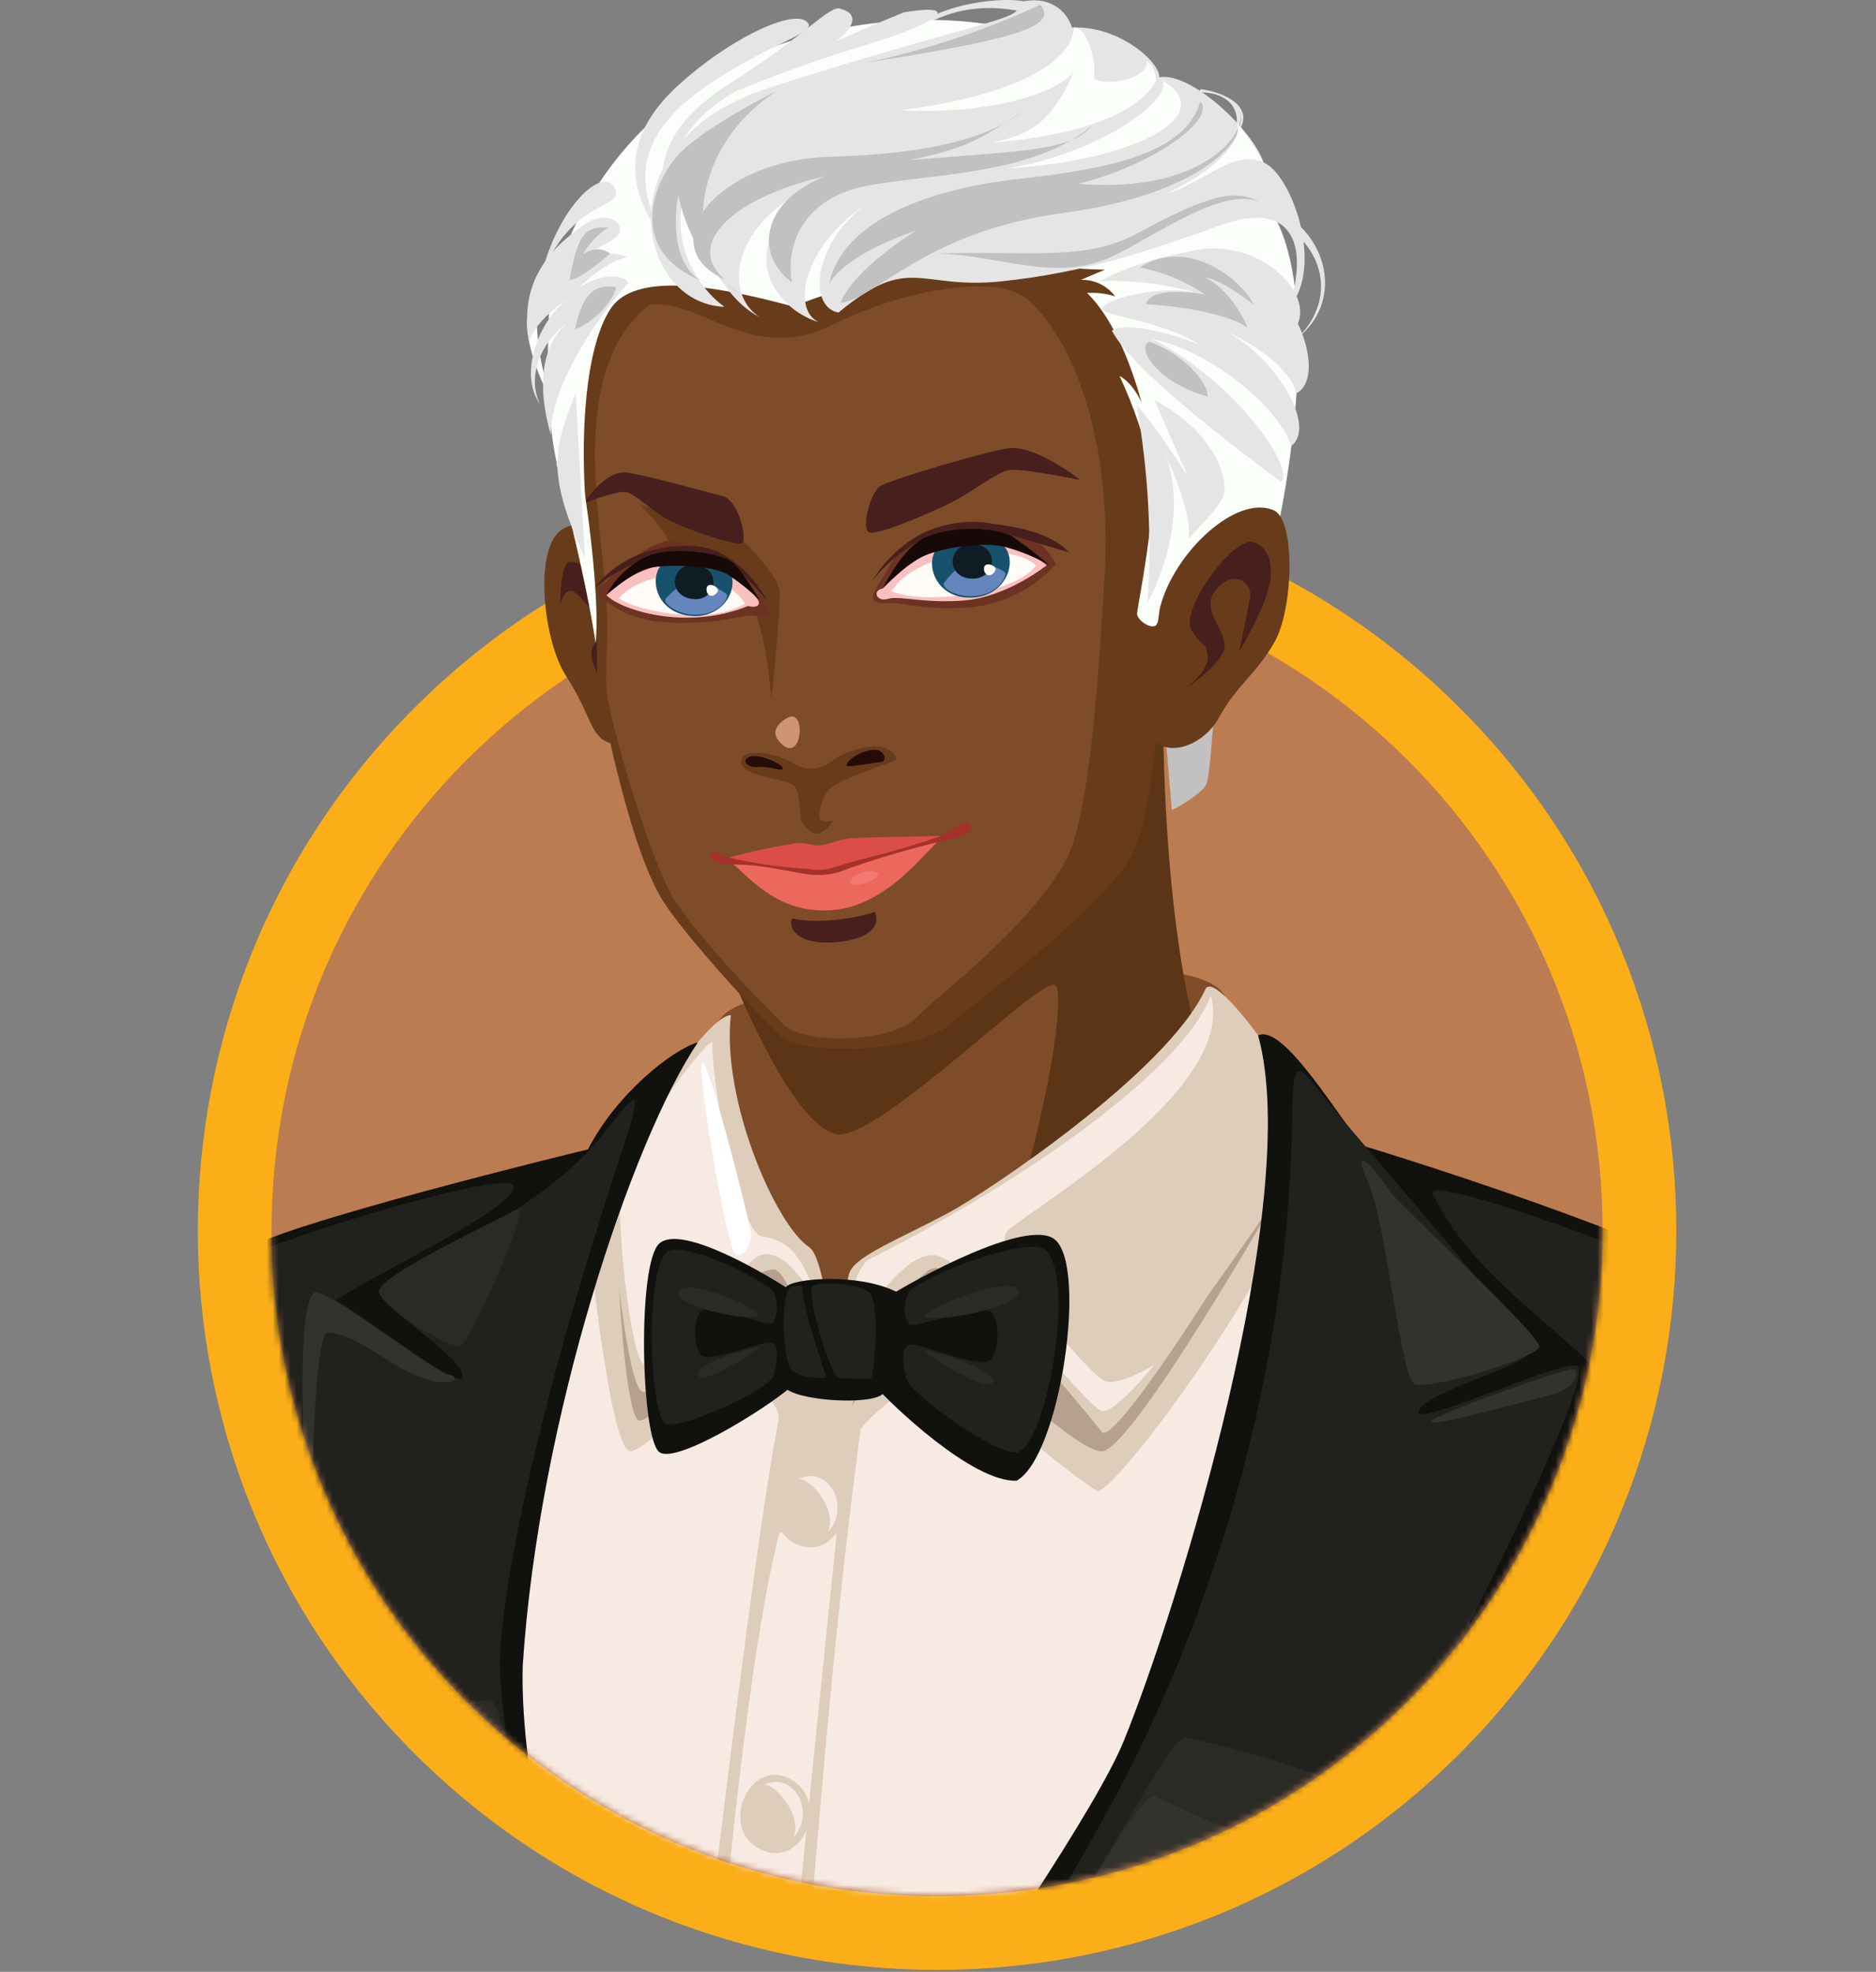<svg width="313" height="329" viewBox="0 0 313 329" fill="none" xmlns="http://www.w3.org/2000/svg">
<rect x="0" y="0" width="313" height="329" fill="#808080" stroke="none"/>
<g clip-path="url(#clip0_8_14325)">
<path d="M243.56 292.551C291.727 244.383 291.727 166.289 243.56 118.122C195.393 69.954 117.298 69.954 69.13 118.121C20.963 166.289 20.963 244.383 69.131 292.551C117.298 340.718 195.392 340.718 243.56 292.551Z" fill="#FBAE17"/>
<path d="M156.341 316.38C217.666 316.38 267.381 266.665 267.381 205.34C267.381 144.014 217.666 94.3 156.341 94.3C95.015 94.3 45.301 144.014 45.301 205.34C45.301 266.665 95.015 316.38 156.341 316.38Z" fill="#BC7C52"/>
</g>
<mask id="mask0_8_14325" style="mask-type:alpha" maskUnits="userSpaceOnUse" x="0" y="-19" width="313" height="336">
<path fill-rule="evenodd" clip-rule="evenodd" d="M24 -19H292V162H258.64C264.224 175.249 267.31 189.809 267.31 205.09C267.31 266.415 217.596 316.13 156.27 316.13C94.945 316.13 45.23 266.415 45.23 205.09C45.23 189.809 48.317 175.249 53.901 162H24V-19Z" fill="#22B573"/>
</mask>
<g mask="url(#mask0_8_14325)">
<path d="M51.939 212.132C25.989 211.462 3.639 242.492 8.719 286.672C9.249 291.312 2.899 299.382 1.449 302.942C-11.801 335.682 53.839 343.122 55.679 322.332C55.919 319.642 57.539 309.602 59.739 306.332C76.939 281.272 98.869 213.342 51.939 212.132Z" fill="#F57E5B"/>
<path d="M4.078 293.643C-7.282 309.893 -16.042 348.532 -12.612 374.522C-9.482 398.262 -1.862 419.522 24.068 397.322C46.768 377.912 58.208 344.803 55.408 306.373" fill="#F57E5B"/>
<path d="M43.508 218.352C32.788 215.452 11.938 230.532 8.578 256.282C5.438 280.332 11.578 286.112 2.748 303.332C-6.082 320.552 -20.592 347.792 -10.112 383.182C-6.512 394.182 4.328 400.892 19.098 375.332C33.868 349.772 35.268 327.722 33.288 314.592C29.968 292.482 44.288 280.142 49.848 263.492C55.408 246.842 60.418 222.922 43.508 218.352Z" fill="#FD9F76"/>
<path d="M-23.211 408.003C-13.631 317.903 14.689 227.272 22.249 218.782C29.319 210.842 39.729 208.643 50.449 204.713C59.389 201.433 58.509 308.383 58.509 308.383C58.509 308.383 46.239 383.123 34.899 417.733" fill="#11110E"/>
<path d="M35.237 296.492C35.898 288.752 30.858 219.162 24.238 219.592C17.617 220.022 -19.883 375.812 -21.562 411.972C-9.562 418.672 14.697 412.452 16.788 406.702C18.878 400.952 33.788 313.562 35.237 296.492Z" fill="#21211D"/>
<path d="M203.258 114.623C202.188 120.213 202.008 129.233 201.258 130.873C200.508 132.513 195.528 135.302 195.508 135.132C195.488 134.962 193.338 109.712 193.388 109.232" fill="#C1C1C1"/>
<path d="M120.688 169.392C127.978 161.962 192.688 157.322 202.878 164.582C213.068 171.842 189.188 204.752 152.078 209.112C114.968 213.472 111.588 178.662 120.688 169.392Z" fill="#7F4C29"/>
<path d="M194.098 110.782C193.538 143.782 197.598 171.872 202.728 180.482C213.298 198.242 237.348 213.672 245.818 217.482C228.168 212.892 170.208 222.912 161.308 220.132C171.418 204.912 178.718 165.552 175.978 164.352C173.238 163.152 146.168 190.772 139.378 189.202C132.148 187.532 122.778 164.382 122.778 164.382C120.508 134.102 191.838 86.882 194.098 110.782Z" fill="#5B3516"/>
<path d="M164.859 183.192C167.039 184.662 157.749 235.622 150.949 235.382C144.149 235.142 97.259 216.182 96.279 213.222C95.299 210.262 117.719 208.332 120.809 204.802C123.899 201.272 124.009 176.802 125.659 178.472C127.539 180.382 135.989 195.012 139.289 195.572C142.589 196.132 162.679 181.722 164.859 183.192Z" fill="#7F4C29"/>
<path d="M67.508 464.572C63.968 450.292 60.278 426.572 67.508 399.572C56.698 370.572 54.228 321.952 48.428 310.382C44.638 302.382 41.128 293.852 39.878 285.382C35.138 253.102 48.498 220.442 67.728 213.992C86.118 207.822 114.668 234.773 139.888 239.353C165.108 243.933 240.288 213.203 264.888 241.433C278.488 257.013 278.168 294.223 264.058 331.433C250.058 368.323 216.278 400.993 216.878 422.123C219.828 427.913 225.118 458.802 219.108 471.492C210.818 488.992 145.708 497.232 117.868 493.282C91.328 489.492 71.008 478.662 67.508 464.572Z" fill="#F57E5B"/>
<path d="M222.829 232.382C235.829 239.972 234.919 284.112 219.599 298.382C200.379 316.242 190.289 320.812 165.479 320.652C194.359 335.222 222.359 317.332 230.079 324.782C239.569 333.932 215.829 379.842 208.079 396.102C200.459 412.102 198.179 416.102 203.809 424.322C209.439 432.542 215.319 455.322 204.669 468.322C196.279 478.552 156.669 494.372 118.529 489.012C80.249 483.632 71.989 468.492 68.399 453.962C64.759 439.242 66.059 421.342 70.099 412.962C74.139 404.582 68.459 389.882 63.509 376.172C56.849 357.722 53.629 335.842 52.219 315.322C57.139 315.482 73.709 322.322 92.889 310.322C71.549 308.962 59.119 308.222 50.779 294.432C42.439 280.642 45.349 230.352 68.139 217.622C80.729 214.842 109.799 220.312 117.139 228.292C124.479 236.272 124.919 254.932 128.029 257.682C131.139 260.432 130.609 241.372 143.809 234.352C157.009 227.332 207.509 223.412 222.829 232.382Z" fill="#FD9673"/>
<path d="M176.718 299.792C184.588 300.452 185.848 309.312 177.028 309.062C168.208 308.812 164.508 298.762 176.718 299.792Z" fill="#F57E5B"/>
<path d="M50.598 284.312C57.268 286.542 58.098 295.642 50.508 293.612C42.918 291.582 40.248 280.852 50.598 284.312Z" fill="#F57E5B"/>
<path d="M119.949 199.382C114.099 198.202 49.369 213.112 45.609 216.762C41.849 220.412 34.549 256.683 35.759 292.873C37.989 359.363 51.759 408.752 52.179 416.212C53.879 445.692 42.059 473.903 44.019 484.353C46.359 496.883 69.019 507.752 99.689 511.732C144.879 517.612 217.569 510.922 235.739 496.132C242.089 492.002 245.179 483.012 244.159 478.422C243.139 473.832 230.849 450.003 231.999 443.603C233.149 437.203 268.059 348.153 277.739 309.603C287.419 271.053 289.439 228.603 277.939 223.893C266.439 219.183 225.809 197.892 209.279 184.232C191.379 206.232 151.549 206.232 139.369 230.292C135.019 208.132 119.949 199.382 119.949 199.382Z" fill="#DFCDBC"/>
<path d="M136.509 232.942C133.149 225.072 129.909 220.942 127.379 220.702C124.849 220.462 108.739 237.702 106.559 236.992C104.379 236.282 102.489 210.292 103.469 204.632C105.469 216.762 112.689 218.162 116.469 213.092C120.249 208.022 124.299 202.572 129.059 206.732C133.819 210.892 135.939 227.452 136.509 232.942Z" fill="#B6A190"/>
<path d="M142.139 234.732C145.239 220.732 150.239 208.583 156.289 208.623C162.339 208.663 181.649 234.062 184.909 235.382C188.169 236.702 213.299 199.242 213.299 199.242C213.299 199.242 188.639 242.432 183.749 242.172C178.859 241.912 160.749 223.522 157.449 222.822C154.149 222.122 144.869 228.512 142.139 234.732Z" fill="#B6A190"/>
<path d="M119.139 506.192C116.185 507.149 113.004 507.149 110.049 506.192C108.419 494.662 117.949 301.922 130.049 255.742C130.049 255.742 137.179 254.463 139.789 254.123C139.799 254.193 116.109 477.282 119.139 506.192Z" fill="#F7EAE2"/>
<path d="M213.358 450.512C203.008 481.182 177.618 486.892 178.978 488.702C180.338 490.512 204.358 482.702 218.388 462.992C218.388 462.992 229.928 480.233 225.308 488.683C220.688 497.133 192.748 504.682 188.708 504.262C184.668 503.842 176.418 502.452 169.378 505.322C162.338 508.192 140.688 511.062 125.118 506.192C121.808 503.122 126.658 428.853 131.308 370.103C135.958 311.353 138.608 275.753 143.568 238.562C144.208 237.162 151.038 231.173 154.318 229.913C158.858 228.183 175.078 243.743 183.148 248.853C186.788 247.853 209.208 218.162 218.568 195.572C225.378 195.692 276.148 226.572 276.808 232.742C277.468 238.912 242.808 332.202 206.608 362.442C218.428 360.052 227.608 355.072 229.668 356.902C231.728 358.732 212.448 391.432 209.168 405.402C205.888 419.372 213.588 443.792 213.358 450.512Z" fill="#F7EAE2"/>
<path d="M107.038 506.083C104.318 506.983 75.738 503.812 57.228 491.152C38.718 478.492 47.168 473.882 51.708 467.072C56.248 460.262 53.818 439.883 57.248 437.643C60.678 435.403 67.168 447.642 84.438 451.762C70.608 438.012 61.678 426.262 59.668 418.552C56.728 411.122 44.978 339.802 42.668 283.702C41.388 252.482 45.468 225.972 49.818 217.812C49.818 217.812 76.588 206.292 98.178 206.292C98.178 206.292 101.788 242.623 105.258 242.143C108.728 241.663 120.068 227.792 124.138 229.242C125.138 229.612 130.428 234.372 129.888 237.012C125.368 259.462 115.258 347.922 115.258 347.922C113.558 379.192 106.588 483.403 107.038 506.083Z" fill="#F7EAE2"/>
<path d="M139.238 231.813C139.238 231.813 140.648 214.973 141.778 212.233C142.908 209.493 150.138 206.683 158.118 202.433C164.378 199.103 194.748 178.913 201.118 165.043C202.828 161.343 217.368 182.282 217.838 186.422C218.308 190.562 186.398 242.112 183.838 238.922C170.048 221.712 158.358 210.753 155.678 211.603C152.998 212.453 144.198 222.772 141.798 236.242" fill="#DFCDBC"/>
<path d="M107.128 232.192C104.298 230.672 101.278 198.982 102.338 195.692C103.398 192.402 117.648 169.273 121.938 169.393C120.368 183.493 129.388 204.392 135.018 208.092C137.858 209.972 139.578 229.092 139.238 231.772C138.898 234.452 132.058 211.902 129.178 211.822C122.188 211.652 109.738 233.632 107.128 232.192Z" fill="#DFCDBC"/>
<path d="M202.019 166.092C198.649 175.742 178.749 192.922 144.629 210.342C140.819 214.582 141.219 224.482 141.219 224.482C141.219 224.482 149.689 208.993 155.759 209.413C161.829 209.833 181.499 234.953 183.809 235.413C186.119 235.873 192.609 227.663 192.609 227.663C192.609 227.663 186.739 231.432 184.219 230.382C181.699 229.332 164.219 209.062 168.219 205.282C172.219 201.502 206.409 181.802 202.019 166.092Z" fill="#F7EAE2"/>
<path d="M118.848 174.043C118.708 180.953 123.328 205.643 127.088 206.273C130.848 206.903 133.668 208.362 136.528 217.452C131.478 209.202 128.008 207.912 125.448 210.342C122.888 212.772 109.668 228.343 107.448 227.623C105.228 226.903 102.558 202.283 103.718 196.623C106.908 187.473 118.878 172.343 118.848 174.043Z" fill="#F7EAE2"/>
<path d="M131.288 296.562C124.668 293.672 119.698 305.762 127.408 308.792C134.288 311.512 138.738 299.812 131.288 296.562Z" fill="#DFCDBC"/>
<path d="M127.508 297.772C132.308 295.472 136.288 302.212 132.368 306.602C133.908 302.922 129.588 297.862 127.508 297.772Z" fill="#F7EAE2"/>
<path d="M137.108 245.542C130.498 242.652 125.528 254.742 133.238 257.782C140.118 260.492 144.568 248.792 137.108 245.542Z" fill="#DFCDBC"/>
<path d="M133.299 246.752C138.099 244.452 142.069 251.192 138.159 255.582C139.729 251.902 135.419 246.842 133.299 246.752Z" fill="#F7EAE2"/>
<path d="M117.079 177.302C116.309 179.302 121.409 209.063 122.799 209.403C124.189 209.743 125.389 207.593 125.309 205.923C125.229 204.253 117.839 175.262 117.079 177.302Z" fill="white"/>
<path d="M104.509 94.693C102.129 91.113 98.779 85.393 93.879 88.273C88.979 91.153 90.569 106.693 94.379 112.683C98.189 118.673 98.119 120.893 100.029 122.943C101.939 124.993 106.919 124.632 107.499 121.242" fill="#683C1B"/>
<path d="M101.299 100.652C100.239 96.462 96.479 93.213 94.949 93.733C93.419 94.252 93.469 100.882 93.469 100.882C93.469 100.882 94.219 97.542 95.969 98.882C97.719 100.222 101.529 104.882 99.419 107.152C97.309 109.422 100.089 113.442 101.849 114.972C99.709 110.332 103.419 109.112 101.299 100.652Z" fill="#471F1D"/>
<path d="M210.509 69.853C210.907 85.247 205.174 100.168 194.571 111.336C183.968 122.503 169.363 129.002 153.969 129.402C121.909 130.232 97.139 103.913 96.299 71.853C95.459 39.793 118.899 14.142 150.959 13.302C166.354 12.907 181.276 18.643 192.443 29.248C203.61 39.852 210.109 54.458 210.509 69.853Z" fill="#683C1B"/>
<path d="M100.189 50.873C93.368 60.243 95.588 74.373 98.019 89.293C100.449 104.212 99.019 111.512 100.069 116.032C101.119 120.552 105.319 142.402 110.889 150.762C114.769 156.572 125.549 168.462 129.889 172.552C134.229 176.642 153.309 175.253 158.249 171.103C163.189 166.953 184.329 151.323 188.869 142.583C193.409 133.843 194.209 104.272 195.409 89.032" fill="#683C1B"/>
<path d="M184.239 97.193C183.409 110.423 181.949 136.312 177.719 143.762C171.089 155.442 156.789 165.662 152.919 169.762C149.049 173.862 134.539 174.493 130.739 170.943C126.939 167.393 116.459 156.173 112.669 150.393C108.749 144.393 102.149 121.912 101.289 115.822C100.729 111.822 101.819 106.553 100.979 97.373C99.779 84.313 95.349 60.843 108.359 50.903C116.549 49.542 125.359 60.903 138.619 54.313C151.139 48.083 164.789 46.313 170.059 49.063C175.329 51.813 186.119 67.613 184.239 97.193Z" fill="#7F4C29"/>
<path d="M145.929 152.132C143.649 153.052 136.499 154.322 132.259 153.242C131.379 154.242 132.439 157.582 138.839 157.242C145.239 156.902 147.039 154.292 145.929 152.132Z" fill="#471F1D"/>
<path d="M123.238 89.502C125.128 91.212 129.628 96.082 130.028 98.342C130.428 100.602 128.698 116.652 128.698 116.652C128.698 117.112 127.818 103.102 124.378 99.222C120.938 95.342 109.188 96.042 104.268 98.552C107.268 94.392 111.658 92.553 111.758 91.393C111.958 89.173 106.688 84.132 106.688 84.132L123.238 89.502Z" fill="#683C1B"/>
<path d="M146.949 81.052C145.189 82.052 143.569 88.482 145.119 88.842C146.669 89.202 154.309 85.992 158.209 84.102C162.109 82.212 166.209 78.802 168.349 78.433C170.489 78.062 180.229 80.092 180.229 80.092C180.229 80.092 172.669 74.022 168.009 74.822C163.349 75.622 148.699 80.032 146.949 81.052Z" fill="#471F1D"/>
<path d="M120.508 82.752C123.228 83.412 124.868 90.262 123.668 90.642C122.468 91.022 114.828 88.432 111.758 86.872C108.688 85.312 106.098 82.372 104.428 82.112C102.758 81.852 97.428 83.962 97.428 83.962C97.428 83.962 100.998 78.292 104.648 78.852C108.298 79.412 117.808 82.092 120.508 82.752Z" fill="#471F1D"/>
<path d="M124.039 126.102C126.039 124.872 130.669 126.152 132.489 127.442C133.456 128.034 134.582 128.311 135.713 128.234C136.843 128.157 137.922 127.73 138.799 127.012C140.099 125.642 144.799 124.242 146.799 124.582C148.799 124.922 150.059 126.422 149.259 126.872C148.459 127.322 140.259 130.002 138.579 131.472C137.332 132.833 136.665 134.627 136.719 136.472C136.839 137.082 138.189 137.182 138.809 136.902C139.429 136.622 137.379 139.432 136.039 139.112C135.013 138.73 134.168 137.977 133.669 137.002C133.329 135.902 133.599 132.082 132.509 131.112C130.939 129.712 121.649 129.542 124.039 126.102Z" fill="#683C1B"/>
<path d="M130.569 128.083C130.339 127.403 126.569 125.642 125.009 126.282C123.449 126.922 124.939 128.222 126.629 127.992C128.319 127.762 130.869 128.983 130.569 128.083Z" fill="#260C08"/>
<path d="M141.228 127.603C141.718 126.343 144.288 125.092 145.948 125.092C147.608 125.092 148.178 127.093 146.858 127.163C145.538 127.233 140.958 128.283 141.228 127.603Z" fill="#260C08"/>
<path d="M121.258 143.192C125.096 142.105 129.001 141.267 132.948 140.683C134.728 140.553 135.768 141.212 136.878 141.062C137.988 140.913 139.658 140.262 141.098 139.962C142.538 139.662 155.978 139.553 158.198 139.433C154.508 141.263 143.128 143.603 141.608 144.333C139.359 145.282 136.89 145.587 134.478 145.212C132.308 144.752 123.608 144.782 121.258 143.192Z" fill="#DB4E48"/>
<path d="M121.828 143.842C124.428 145.482 129.248 152.692 138.988 151.842C148.728 150.992 155.158 140.842 157.588 139.502C150.728 141.572 144.138 143.132 141.388 144.502C138.638 145.872 136.298 145.653 132.818 145.103C128.248 144.353 121.828 143.842 121.828 143.842Z" fill="#EC685D"/>
<path d="M146.188 145.503C144.478 144.753 141.428 146.503 141.838 147.383C142.338 148.413 148.018 146.303 146.188 145.503Z" fill="#F47973"/>
<path d="M118.738 142.402C117.828 143.162 118.958 144.232 123.108 144.262C127.258 144.292 132.198 145.532 134.688 145.862C137.069 146.224 139.503 145.876 141.688 144.862C147.214 142.939 152.843 141.323 158.548 140.022C162.638 139.122 162.478 137.842 161.418 137.342C160.358 136.842 159.958 138.112 157.228 139.342C154.498 140.572 144.338 143.282 141.968 143.852C139.598 144.422 138.148 145.572 134.608 144.952C130.231 144.687 125.883 144.065 121.608 143.092C119.698 142.522 119.668 141.622 118.738 142.402Z" fill="#A5312B"/>
<path d="M131.308 119.813C131.308 119.813 128.058 121.443 129.978 123.683C133.838 128.193 134.728 117.783 131.308 119.813Z" fill="#CE9474"/>
<path d="M111.099 90.313C107.979 90.803 100.829 96.182 99.809 99.132C102.159 101.522 106.089 103.973 113.689 103.933C121.289 103.893 124.039 102.472 125.899 102.762C130.789 103.502 127.479 100.822 125.629 97.762C123.779 94.702 115.609 89.603 111.099 90.313Z" fill="#6E3222"/>
<path d="M126.118 99.632C119.998 91.793 108.298 92.233 101.178 99.273C103.278 101.663 114.428 105.382 124.848 101.092C126.118 101.532 127.318 100.983 126.118 99.632Z" fill="#F9C0C0"/>
<path d="M124.308 100.722C120.728 94.722 107.788 94.452 103.248 99.862C106.288 101.882 117.958 104.462 124.308 100.722Z" fill="#FFFCF8"/>
<path d="M110.358 94.262C108.258 96.542 109.498 102.322 115.358 102.762C121.218 103.202 123.678 97.292 121.358 94.762C119.228 92.432 111.318 93.192 110.358 94.262Z" fill="#18516B"/>
<path d="M114.509 97.072C113.2 97.853 112.017 98.827 110.999 99.962C110.709 100.672 112.999 102.732 116.529 102.542C120.059 102.352 121.329 99.953 121.339 99.393C121.349 98.833 117.869 97.252 117.869 97.252" fill="#6486BC"/>
<path d="M115.878 94.262C111.958 93.982 111.228 99.372 115.478 99.932C119.728 100.492 120.578 94.602 115.878 94.262Z" fill="#101C23"/>
<path d="M119.718 98.732C120.198 97.972 118.048 96.933 117.898 98.162C117.748 99.392 118.928 99.962 119.718 98.732Z" fill="#FFFCF8"/>
<path d="M127.949 100.193C125.699 97.643 123.619 95.043 120.319 93.313C117.019 91.583 111.239 92.082 108.049 93.093C104.767 94.266 101.72 96.013 99.049 98.253C101.682 94.802 105.482 92.431 109.739 91.583C112.479 90.963 117.339 90.583 120.529 92.443C123.688 94.269 126.261 96.957 127.949 100.193Z" fill="#471F1D"/>
<path d="M101.178 99.272C101.178 99.272 105.308 95.602 107.998 94.852C110.688 94.102 118.388 94.192 121.308 95.792C123.255 97.062 125.077 98.516 126.748 100.132C126.748 100.132 123.748 95.072 122.218 93.852C119.838 91.972 111.978 91.332 108.538 92.602C105.366 93.875 102.755 96.241 101.178 99.272Z" fill="#160907"/>
<path d="M162.917 87.382C171.007 87.172 174.727 91.212 176.187 94.112C172.497 98.241 167.381 100.82 161.867 101.333C153.437 101.943 150.667 100.432 148.427 100.612C143.297 101.022 146.567 97.912 148.277 94.612C149.987 91.312 154.507 87.612 162.917 87.382Z" fill="#6E3222"/>
<path d="M147.288 98.192C145.418 98.522 146.288 100.502 148.148 99.922C150.008 99.342 154.068 100.692 160.628 100.212C168.028 99.672 174.628 94.312 174.628 94.312C174.628 94.312 170.248 90.132 160.628 90.852C151.008 91.572 147.288 98.192 147.288 98.192Z" fill="#F9C0C0"/>
<path d="M148.758 98.612C153.048 91.732 169.188 90.352 172.858 94.382C168.818 99.572 153.108 100.812 148.758 98.612Z" fill="#FFFCF8"/>
<path d="M156.198 91.713C154.328 94.243 156.198 99.922 162.138 99.713C168.078 99.502 169.938 93.252 167.308 90.963C164.918 88.853 157.058 90.552 156.198 91.713Z" fill="#18516B"/>
<path d="M160.658 94.062C159.429 95.006 158.341 96.121 157.428 97.373C157.218 98.123 159.748 99.933 163.258 99.373C166.768 98.813 167.808 96.202 167.758 95.652C167.708 95.102 164.058 93.893 164.058 93.893" fill="#6486BC"/>
<path d="M161.979 90.802C157.979 90.962 157.839 96.462 162.179 96.552C166.519 96.642 166.739 90.602 161.979 90.802Z" fill="#101C23"/>
<path d="M166.059 95.192C166.469 94.372 164.209 93.562 164.169 94.822C164.129 96.082 165.399 96.462 166.059 95.192Z" fill="#FFFCF8"/>
<path d="M145.508 96.933C147.662 94.241 150.309 91.984 153.308 90.282C156.628 88.442 162.908 87.743 166.208 88.623C171.208 89.963 178.408 92.192 178.408 92.192C174.598 88.132 167.238 87.713 164.408 87.192C160.484 86.755 156.521 87.537 153.058 89.433C149.967 91.28 147.375 93.855 145.508 96.933Z" fill="#471F1D"/>
<path d="M147.289 98.192C147.289 98.192 151.149 94.062 154.289 92.702C157.429 91.342 163.859 90.422 167.439 91.192C170.08 91.879 172.621 92.904 174.999 94.242C173.057 92.533 171.01 90.946 168.869 89.492C165.229 87.572 157.489 87.942 153.869 89.942C150.249 91.942 147.289 98.192 147.289 98.192Z" fill="#160907"/>
<path d="M126.988 541.472H25.088C31.188 506.152 38.728 463.782 40.298 446.522C41.928 428.622 31.038 348.852 31.028 305.112C31.018 261.372 36.028 217.932 40.388 208.902C44.948 204.632 98.068 191.772 98.098 191.772C102.898 182.422 112.268 175.093 116.438 173.913C105.378 190.343 89.848 236.912 87.208 278.012C86.208 317.732 117.928 395.932 120.378 410.532C122.828 425.132 129.378 516.592 128.618 531.092C128.296 534.583 127.751 538.05 126.988 541.472Z" fill="#11110E"/>
<path d="M28.039 541.472C32.959 513.552 39.039 482.903 42.099 469.623C47.999 444.383 42.159 417.042 45.189 419.762C48.219 422.482 67.399 448.943 68.349 447.143C69.299 445.343 45.669 403.723 43.789 397.813C41.909 391.903 36.549 351.813 35.619 325.543C34.689 299.273 31.289 217.542 33.349 213.632C35.409 209.722 84.829 194.633 85.669 197.793C86.759 201.863 55.829 215.463 51.909 219.853C47.989 224.243 53.279 290.403 56.749 308.353C60.219 326.303 101.059 411.083 107.369 426.153C113.369 440.513 123.579 515.762 121.249 541.472H28.039Z" fill="#21211D"/>
<path d="M213.618 35.302C221.928 39.892 223.858 50.573 216.508 56.373C222.208 50.833 222.208 42.022 212.818 36.502" fill="#E5E5E5"/>
<path d="M200.348 14.882C203.448 15.232 210.868 17.692 205.618 23.282C207.748 18.572 205.168 15.282 199.918 15.422" fill="#E5E5E5"/>
<path d="M152.969 4.422C157.689 -0.018 172.079 -1.298 173.049 1.422C174.019 4.142 164.859 -2.058 153.809 4.422" fill="#E5E5E5"/>
<path d="M192.108 78.403C193.038 85.403 189.978 100.163 189.718 102.253C189.558 103.473 192.218 105.163 192.938 104.253C194.388 101.713 201.148 79.702 212.828 89.822C215.828 76.442 219.538 49.072 212.828 36.512C206.118 23.952 182.338 -2.258 142.238 4.382C102.138 11.022 91.768 43.873 91.568 52.833C91.458 58.103 90.568 72.483 94.518 82.833C96.918 89.123 97.758 90.922 98.748 93.532C96.398 78.092 96.918 58.922 101.918 51.452C105.858 45.572 118.388 47.343 132.408 51.163C146.458 45.163 166.178 43.703 175.638 44.523C179.638 44.863 184.338 45.012 184.338 45.012C184.338 45.012 181.188 46.312 180.338 46.693C181.441 46.658 182.536 46.89 183.53 47.369C184.524 47.847 185.388 48.559 186.048 49.443C184.536 48.969 182.949 48.78 181.368 48.882C186.288 53.662 189.188 62.492 190.458 67.132C188.728 63.522 186.788 62.733 186.788 62.733C189.144 67.74 190.929 72.996 192.108 78.403Z" fill="#FBFFFA"/>
<path d="M96.968 78.793C98.328 86.112 100.088 101.182 99.368 107.272C97.678 95.812 92.838 77.402 92.838 77.402" fill="#FBFFFA"/>
<path d="M140.269 1.492C145.319 2.772 140.429 8.322 126.789 13.422C113.149 18.522 107.919 30.643 112.969 41.663C107.889 28.663 110.199 21.203 122.159 13.663C134.119 6.123 138.629 0.602 140.269 1.492Z" fill="#E5E5E5"/>
<path d="M134.389 3.472C137.189 5.292 129.249 6.743 118.539 13.893C107.829 21.043 103.279 29.782 113.029 42.782C102.279 30.872 105.029 21.643 113.209 14.183C121.389 6.723 131.669 1.722 134.389 3.472Z" fill="#E5E5E5"/>
<path d="M87.969 53.242C87.559 56.692 90.169 64.242 92.219 66.802C90.315 62.037 89.416 56.931 89.579 51.802" fill="#FBFFFA"/>
<path d="M120.858 51.192C106.398 50.702 100.148 23.652 128.408 14.612C163.248 3.462 171.968 3.132 169.358 0.612C173.948 -0.988 177.688 0.972 178.868 4.612C186.608 4.182 193.578 10.382 193.418 12.902C198.708 11.902 209.098 21.802 210.798 27.102C215.308 28.872 221.138 44.262 215.048 51.402C218.328 41.162 215.938 33.152 203.658 37.572C191.378 41.992 181.108 45.452 167.168 46.932C153.228 48.412 151.898 42.172 139.898 52.152C134.568 51.152 135.898 40.032 144.898 33.792C133.648 41.162 132.058 52.022 136.748 53.792C127.408 51.162 119.478 36.222 145.448 27.702C122.178 32.702 119.608 48.702 126.908 52.992C117.728 48.452 112.278 31.222 121.068 22.992C108.508 32.722 113.868 46.132 120.858 51.192Z" fill="#E5E5E5"/>
<path d="M97.509 37.452C99.899 35.802 102.789 35.912 103.449 38.062C104.109 40.212 96.449 42.663 96.449 42.663C96.449 42.663 102.339 41.662 104.579 42.882C100.469 43.962 96.739 47.882 96.739 47.882C101.529 45.052 104.429 46.292 104.819 47.172C98.389 54.502 91.819 65.172 91.899 72.542C89.619 64.592 90.219 57.822 94.589 53.872C90.209 57.142 87.859 62.872 90.109 67.462C86.319 62.082 90.209 53.042 94.899 49.802C89.169 53.492 88.269 56.913 88.269 56.913C86.719 47.763 90.859 42.032 97.509 37.452Z" fill="#E5E5E5"/>
<path d="M102.829 32.192C101.659 26.692 93.089 33.812 90.219 46.392C94.669 34.192 102.839 34.702 102.829 32.192Z" fill="#E5E5E5"/>
<path d="M198.218 42.003C209.218 39.083 219.038 48.313 216.538 54.003C218.428 57.773 219.538 63.833 216.308 65.632C214.508 59.333 203.768 54.883 203.768 54.883C211.768 58.472 220.028 70.743 215.458 74.403C213.018 67.403 201.458 58.402 192.188 56.532C205.908 63.532 216.098 77.963 213.778 80.433C201.518 71.353 188.338 60.712 185.508 55.153C189.178 53.153 200.078 57.443 200.078 57.443C193.518 53.443 184.548 52.782 183.888 51.612C183.228 50.443 191.888 47.613 199.088 48.713C194.046 47.326 188.823 46.716 183.598 46.903C189.308 43.562 198.218 42.003 198.218 42.003Z" fill="#E5E5E5"/>
<path d="M156.059 42.322C171.739 41.792 181.059 43.653 189.759 38.932C203.349 31.503 206.929 31.702 210.759 34.112C205.499 30.532 194.429 38.202 186.569 42.302C176.379 47.642 167.019 42.392 156.059 42.322Z" fill="#C1C1C1"/>
<path d="M138.338 47.352C140.418 37.352 153.718 31.672 169.778 29.882C185.838 28.092 197.778 25.452 200.268 16.952C202.928 19.952 192.408 27.553 179.918 30.663C200.778 32.443 208.528 21.972 206.728 18.282C209.028 23.082 200.298 32.492 177.358 35.542C154.418 38.593 145.948 49.972 140.248 50.542C142.328 44.913 152.818 38.482 152.818 38.482C143.508 41.682 139.558 45.193 138.338 47.352Z" fill="#C1C1C1"/>
<path d="M132.138 47.112C124.418 41.532 127.608 28.922 148.138 27.032C168.668 25.142 178.388 25.572 182.138 21.032C172.198 29.272 155.328 28.942 144.518 31.032C133.708 33.122 131.038 41.262 132.138 47.112Z" fill="#C1C1C1"/>
<path d="M170.779 18.552C161.259 24.552 161.029 25.212 141.839 28.552C122.649 31.892 113.929 40.602 120.839 46.552C108.979 41.352 118.709 26.702 138.839 26.132C158.969 25.562 166.509 21.662 170.779 18.552Z" fill="#C1C1C1"/>
<path d="M129.569 15.192C113.569 25.712 114.909 44.972 123.569 49.042C115.359 44.263 113.149 32.542 113.149 32.542C111.689 41.722 114.669 46.542 118.369 47.322C103.999 42.552 108.909 30.073 113.549 25.433C118.189 20.793 129.569 15.192 129.569 15.192Z" fill="#C1C1C1"/>
<path d="M173.568 0.792C176.908 4.662 167.568 6.793 144.668 10.433C154.631 8.307 164.324 5.073 173.568 0.792Z" fill="#C1C1C1"/>
<path d="M192.908 13.482C189.667 19.102 180.038 22.573 165.428 23.832C172.618 22.312 175.938 19.832 179.638 10.832C179.558 13.553 169.638 19.282 150.188 18.402C172.028 15.612 179.007 9.272 179.188 4.552C181.657 4.682 182.978 10.852 182.518 12.672C182.058 14.492 191.578 13.853 191.378 10.163C192.758 11.043 192.908 13.482 192.908 13.482Z" fill="#FBFFFA"/>
<path d="M193.899 13.422C195.899 16.072 184.569 25.332 168.059 28.112C190.089 26.732 203.509 19.002 193.899 13.422Z" fill="#FBFFFA"/>
<path d="M210.798 27.043C205.658 25.043 201.588 30.043 194.508 32.393C205.188 27.243 207.808 21.802 206.038 20.062C207.813 22.255 209.405 24.589 210.798 27.043Z" fill="#FBFFFA"/>
<path d="M150.849 2.052C160.019 0.512 157.849 3.412 144.779 7.402C137.319 9.644 129.976 12.261 122.779 15.242C131.872 10.305 141.245 5.901 150.849 2.052Z" fill="#E5E5E5"/>
<path d="M192.669 66.793C203.099 72.272 204.969 80.423 204.139 82.683C203.309 84.943 198.309 89.802 198.309 89.802C198.859 84.992 194.559 76.143 194.559 76.143C198.099 85.953 193.559 96.552 191.469 100.583C192.2 89.549 191.582 78.467 189.629 67.582C192.129 70.112 198.159 79.413 198.159 79.413C194.509 71.193 192.669 66.793 192.669 66.793Z" fill="#E5E5E5"/>
<path d="M96.069 65.612C92.399 74.722 91.069 78.923 97.609 93.163C96.509 74.193 96.069 65.612 96.069 65.612Z" fill="#E5E5E5"/>
<path d="M190.168 44.612C198.298 39.412 207.298 46.812 209.168 50.833C203.018 46.142 201.168 46.352 201.168 46.352C205.858 48.722 208.168 54.692 208.168 54.692C203.248 51.302 191.168 50.762 191.168 50.762C192.168 47.442 201.048 49.142 201.048 49.142C197.763 46.916 194.062 45.375 190.168 44.612Z" fill="#C1C1C1"/>
<path d="M191.748 57.002C196.998 58.852 201.638 63.623 201.468 66.143C193.508 64.033 189.398 58.192 191.748 57.002Z" fill="#C1C1C1"/>
<path d="M102.829 47.943C101.979 51.133 98.039 54.263 95.969 54.943C96.779 50.913 98.259 46.943 102.829 47.943Z" fill="#C1C1C1"/>
<path d="M101.768 42.332C98.708 44.992 96.768 46.332 95.018 46.752C96.468 38.252 98.098 37.822 101.518 37.962C99.757 39.068 98.302 40.598 97.288 42.412C100.018 40.592 101.768 42.332 101.768 42.332Z" fill="#C1C1C1"/>
<path d="M193.508 101.502C195.818 92.132 206.508 82.213 212.698 85.233C216.158 87.183 215.778 101.762 212.588 107.232C209.398 112.702 206.408 114.232 203.378 119.732C200.348 125.232 192.228 127.513 190.898 120.063" fill="#683C1B"/>
<path d="M208.318 90.402C204.318 91.352 196.988 102.082 198.768 105.082C200.548 108.082 201.078 106.772 201.488 109.312C201.898 111.852 197.838 114.853 197.838 114.853C197.838 114.853 204.588 110.422 204.338 107.532C204.088 104.642 200.208 101.432 202.968 98.252C205.728 95.072 208.968 97.032 208.558 99.592C208.148 102.152 206.758 108.663 206.758 108.663C206.758 108.663 211.818 100.532 212.038 95.922C212.258 91.312 209.328 90.192 208.318 90.402Z" fill="#471F1D"/>
<path d="M254.228 443.702C254.688 460.382 265.538 501.952 272.758 541.472H109.508C109.168 539.862 108.848 538.232 108.568 536.582C106.378 524.002 104.568 434.022 110.248 414.532C115.928 395.042 178.488 312.532 187.508 290.442C196.528 268.352 217.508 200.162 209.908 172.762C214.268 170.602 224.058 187.762 227.558 191.212C227.558 191.212 299.608 212.932 303.558 224.772C310.038 243.752 253.558 419.842 254.228 443.702Z" fill="#11110E"/>
<path d="M265.798 213.663C291.798 212.663 323.528 238.473 318.458 282.773C317.928 287.423 320.458 294.562 321.848 298.113C335.138 330.713 269.418 338.992 267.568 318.202C267.328 315.512 259.038 292.653 256.828 289.463" fill="#F57E5B"/>
<path d="M319.119 287.353C336.809 310.353 339.119 364.562 331.829 391.192C326.389 411.122 322.509 427.432 296.539 405.572C273.819 386.432 261.719 344.572 267.829 302.222" fill="#F57E5B"/>
<path d="M256.509 305.762C256.159 315.262 266.059 379.132 280.899 422.882C281.899 435.482 334.619 421.272 345.649 411.172C340.649 337.932 317.929 239.652 309.279 227.712C299.669 214.442 270.619 206.843 257.209 202.163" fill="#11110E"/>
<path d="M270.889 308.422C268.999 319.212 283.319 385.802 283.559 408.772C298.349 404.192 321.759 419.312 333.689 415.992C335.919 399.862 317.379 247.762 303.289 231.302C298.419 225.632 274.919 285.442 270.889 308.422Z" fill="#21211D"/>
<path d="M242.348 399.882C237.428 407.682 208.788 419.582 208.348 422.882C207.908 426.182 229.898 414.982 232.238 420.342C234.578 425.702 223.618 472.182 220.568 484.822C217.518 497.462 204.868 507.203 205.338 511.043C205.808 514.883 232.628 494.272 237.578 498.492C239.808 500.402 243.158 519.962 245.878 541.492H112.638L112.458 540.492C108.268 515.562 106.778 444.832 112.538 430.822C132.008 399.702 195.768 361.143 218.918 329.523C245.008 293.873 272.918 238.523 268.088 230.923C263.468 223.623 245.808 213.632 239.088 199.242C236.878 194.512 300.768 218.573 301.478 223.623C302.188 228.673 289.198 236.333 274.888 278.313C260.578 320.293 247.268 392.092 242.348 399.882Z" fill="#21211D"/>
<path d="M252.348 312.972C253.558 314.102 256.688 316.922 256.008 317.972C255.328 319.022 218.098 313.203 214.218 309.853C210.338 306.503 212.828 304.382 212.828 304.382" fill="#11110E"/>
<path d="M210.717 295.083C210.717 295.083 203.367 303.952 208.967 306.212C214.567 308.472 249.577 315.952 250.967 315.042C252.357 314.132 254.607 307.042 254.367 305.112C254.127 303.182 249.697 301.172 249.697 301.172C249.697 301.172 251.017 297.112 250.697 296.172C250.157 294.902 216.787 296.013 210.717 295.083Z" fill="#B6A190"/>
<path d="M251.508 311.492C252.158 310.402 253.798 305.492 253.198 304.152C252.598 302.812 237.868 303.152 230.198 302.402C228.708 304.402 226.098 308.163 226.098 308.163C234.198 310.193 251.218 311.952 251.508 311.492Z" fill="#DFCDBC"/>
<path d="M249.698 296.192C250.698 297.062 248.208 300.452 248.208 300.452C243.388 300.192 232.958 298.523 232.698 297.913C232.438 297.303 248.678 295.332 249.698 296.192Z" fill="#DFCDBC"/>
<path d="M219.658 181.452C224.348 187.762 255.278 222.402 255.208 225.452C255.148 227.772 237.448 232.372 236.678 235.452C235.908 238.532 262.028 225.993 263.348 228.083C265.608 231.633 236.018 292.403 219.138 314.733C198.068 342.593 121.138 405.783 113.298 427.793C112.908 404.413 136.938 374.913 147.528 360.523C169.088 331.203 184.818 302.762 189.278 293.592C193.738 284.422 213.278 245.053 215.398 192.933C215.918 180.193 214.968 175.192 219.658 181.452Z" fill="#21211D"/>
<path d="M99.878 190.132C88.318 204.132 64.268 212.362 63.268 215.282C62.518 217.482 77.538 226.522 77.188 229.682C76.838 232.842 54.568 214.152 52.608 215.682C49.268 218.232 51.098 279.882 59.218 306.682C69.358 340.122 103.218 403.332 110.838 416.272C113.288 398.092 112.208 388.102 107.568 376.162C94.358 342.242 83.748 295.372 83.398 277.812C83.318 273.482 84.968 249.012 104.148 190.892C108.158 178.682 104.878 184.062 99.878 190.132Z" fill="#21211D"/>
<path d="M232.278 199.242C233.458 200.962 257.068 222.822 256.828 224.692C256.588 226.562 238.358 232.012 236.018 230.922C233.678 229.832 231.318 204.172 228.298 197.372C225.278 190.572 228.758 194.122 232.278 199.242Z" fill="#33332D"/>
<path d="M197.698 289.902C199.838 290.122 223.698 296.043 225.038 299.183C226.378 302.323 204.468 328.692 190.218 341.782C175.968 354.872 158.368 372.632 156.218 373.572C154.068 374.512 144.318 374.042 142.808 371.702C141.298 369.362 166.808 338.042 175.368 324.952C183.928 311.862 195.418 289.662 197.698 289.902Z" fill="#2B2B26"/>
<path d="M261.869 228.472C263.999 227.852 263.229 231.613 259.149 232.633C253.399 234.073 239.919 237.853 238.799 237.293C237.679 236.733 254.619 230.572 261.869 228.472Z" fill="#33332D"/>
<path d="M52.609 215.643C54.929 215.163 72.279 228.943 74.729 229.313C77.179 229.683 75.789 231.763 70.279 229.833C64.769 227.903 59.579 222.463 54.629 222.333C52.629 222.283 51.709 247.703 52.149 260.333C49.939 239.023 49.749 216.243 52.609 215.643Z" fill="#33332D"/>
<path d="M86.208 201.832C88.958 200.432 78.438 223.832 76.868 224.582C75.298 225.332 62.818 217.742 63.268 215.282C63.718 212.822 79.598 205.192 86.208 201.832Z" fill="#2B2B26"/>
<path d="M81.709 283.633C77.839 283.203 57.069 291.393 57.519 293.633C57.969 295.873 64.949 322.292 70.989 333.952C77.029 345.612 86.579 367.423 88.469 368.383C90.359 369.343 107.829 377.923 107.349 376.653C106.869 375.383 95.689 340.442 91.859 327.992C88.029 315.542 84.869 283.993 81.709 283.633Z" fill="#2B2B26"/>
<path d="M220.059 308.342C219.289 306.002 217.059 307.342 215.169 308.342C213.279 309.342 194.169 300.462 192.549 299.702C190.929 298.942 180.199 317.132 179.089 318.952C177.979 320.772 173.449 325.953 173.799 327.213C174.149 328.473 179.799 324.113 180.639 323.683C181.479 323.253 196.239 330.833 197.639 331.943C199.039 333.053 220.449 309.542 220.059 308.342Z" fill="#33332D"/>
<path d="M304.729 231.542C300.139 230.792 285.159 257.092 274.859 299.692C285.089 272.472 301.799 238.932 304.729 239.532C307.659 240.132 306.169 231.772 304.729 231.542Z" fill="#2B2B26"/>
<path d="M147.728 216.612C152.848 213.312 171.268 203.292 175.898 206.742C181.558 210.952 176.898 243.072 169.608 247.052C162.248 247.372 148.368 234.052 145.938 231.152" fill="#11110E"/>
<path d="M151.588 220.882C150.588 219.592 150.738 216.012 152.268 214.962C157.338 211.452 171.558 206.613 174.188 208.413C179.748 212.223 174.638 241.113 169.798 242.273C166.478 243.073 151.928 232.693 151.218 230.003C150.508 227.313 150.218 224.312 152.218 224.362C154.218 224.412 164.038 228.652 165.418 226.732C166.798 224.812 166.778 220.562 165.418 218.982C163.638 216.922 152.508 222.062 151.588 220.882Z" fill="#21211D"/>
<path d="M154.359 219.653C153.559 218.653 168.449 212.473 169.929 215.233C171.409 217.993 155.339 220.913 154.359 219.653Z" fill="#2B2B26"/>
<path d="M154.177 225.402C153.567 224.722 166.327 228.322 165.697 230.552C165.067 232.782 154.897 226.192 154.177 225.402Z" fill="#2B2B26"/>
<path d="M132.689 215.792C128.019 212.682 113.769 204.182 110.019 207.462C106.269 210.742 106.939 240.082 110.019 242.292C113.099 244.502 130.329 233.422 132.689 230.702" fill="#11110E"/>
<path d="M128.999 220.652C129.909 219.412 129.889 215.973 128.509 214.983C124.029 211.753 113.509 207.172 111.329 208.882C107.439 212.012 108.469 236.653 111.099 237.583C113.729 238.513 128.419 231.943 129.099 229.393C129.779 226.843 130.099 223.962 128.329 223.972C126.559 223.982 117.869 227.712 116.759 225.922C115.649 224.132 115.759 220.272 116.909 218.842C118.509 216.942 128.159 221.772 128.999 220.652Z" fill="#21211D"/>
<path d="M126.507 219.472C127.247 218.472 114.557 212.942 113.297 215.472C112.037 218.002 125.597 220.662 126.507 219.472Z" fill="#2B2B26"/>
<path d="M126.509 224.922C127.069 224.292 115.949 227.342 116.429 229.402C116.909 231.462 125.869 225.662 126.509 224.922Z" fill="#2B2B26"/>
<path d="M149.508 215.512C150.378 216.512 149.279 230.442 147.359 232.512C145.439 234.582 132.288 233.732 130.788 231.322C129.628 229.452 130.038 216.243 131.128 214.753C132.218 213.263 143.108 212.362 149.508 215.512Z" fill="#11110E"/>
<path d="M132.079 214.622C130.129 215.622 130.409 227.622 132.409 228.882C134.409 230.142 137.889 229.882 137.889 229.882C137.889 229.882 133.609 217.452 133.889 214.592C133.289 214.491 132.675 214.501 132.079 214.622Z" fill="#21211D"/>
<path d="M135.508 214.662C134.648 217.262 138.828 229.872 139.958 229.922C141.088 229.972 144.888 230.192 145.338 229.922C145.788 229.652 146.968 217.392 145.068 215.692C143.168 213.992 136.378 213.812 135.508 214.662Z" fill="#21211D"/>
</g>
<defs>
<clipPath id="clip0_8_14325">
<rect width="246.68" height="246.68" fill="white" transform="translate(33 82)"/>
</clipPath>
</defs>
</svg>
